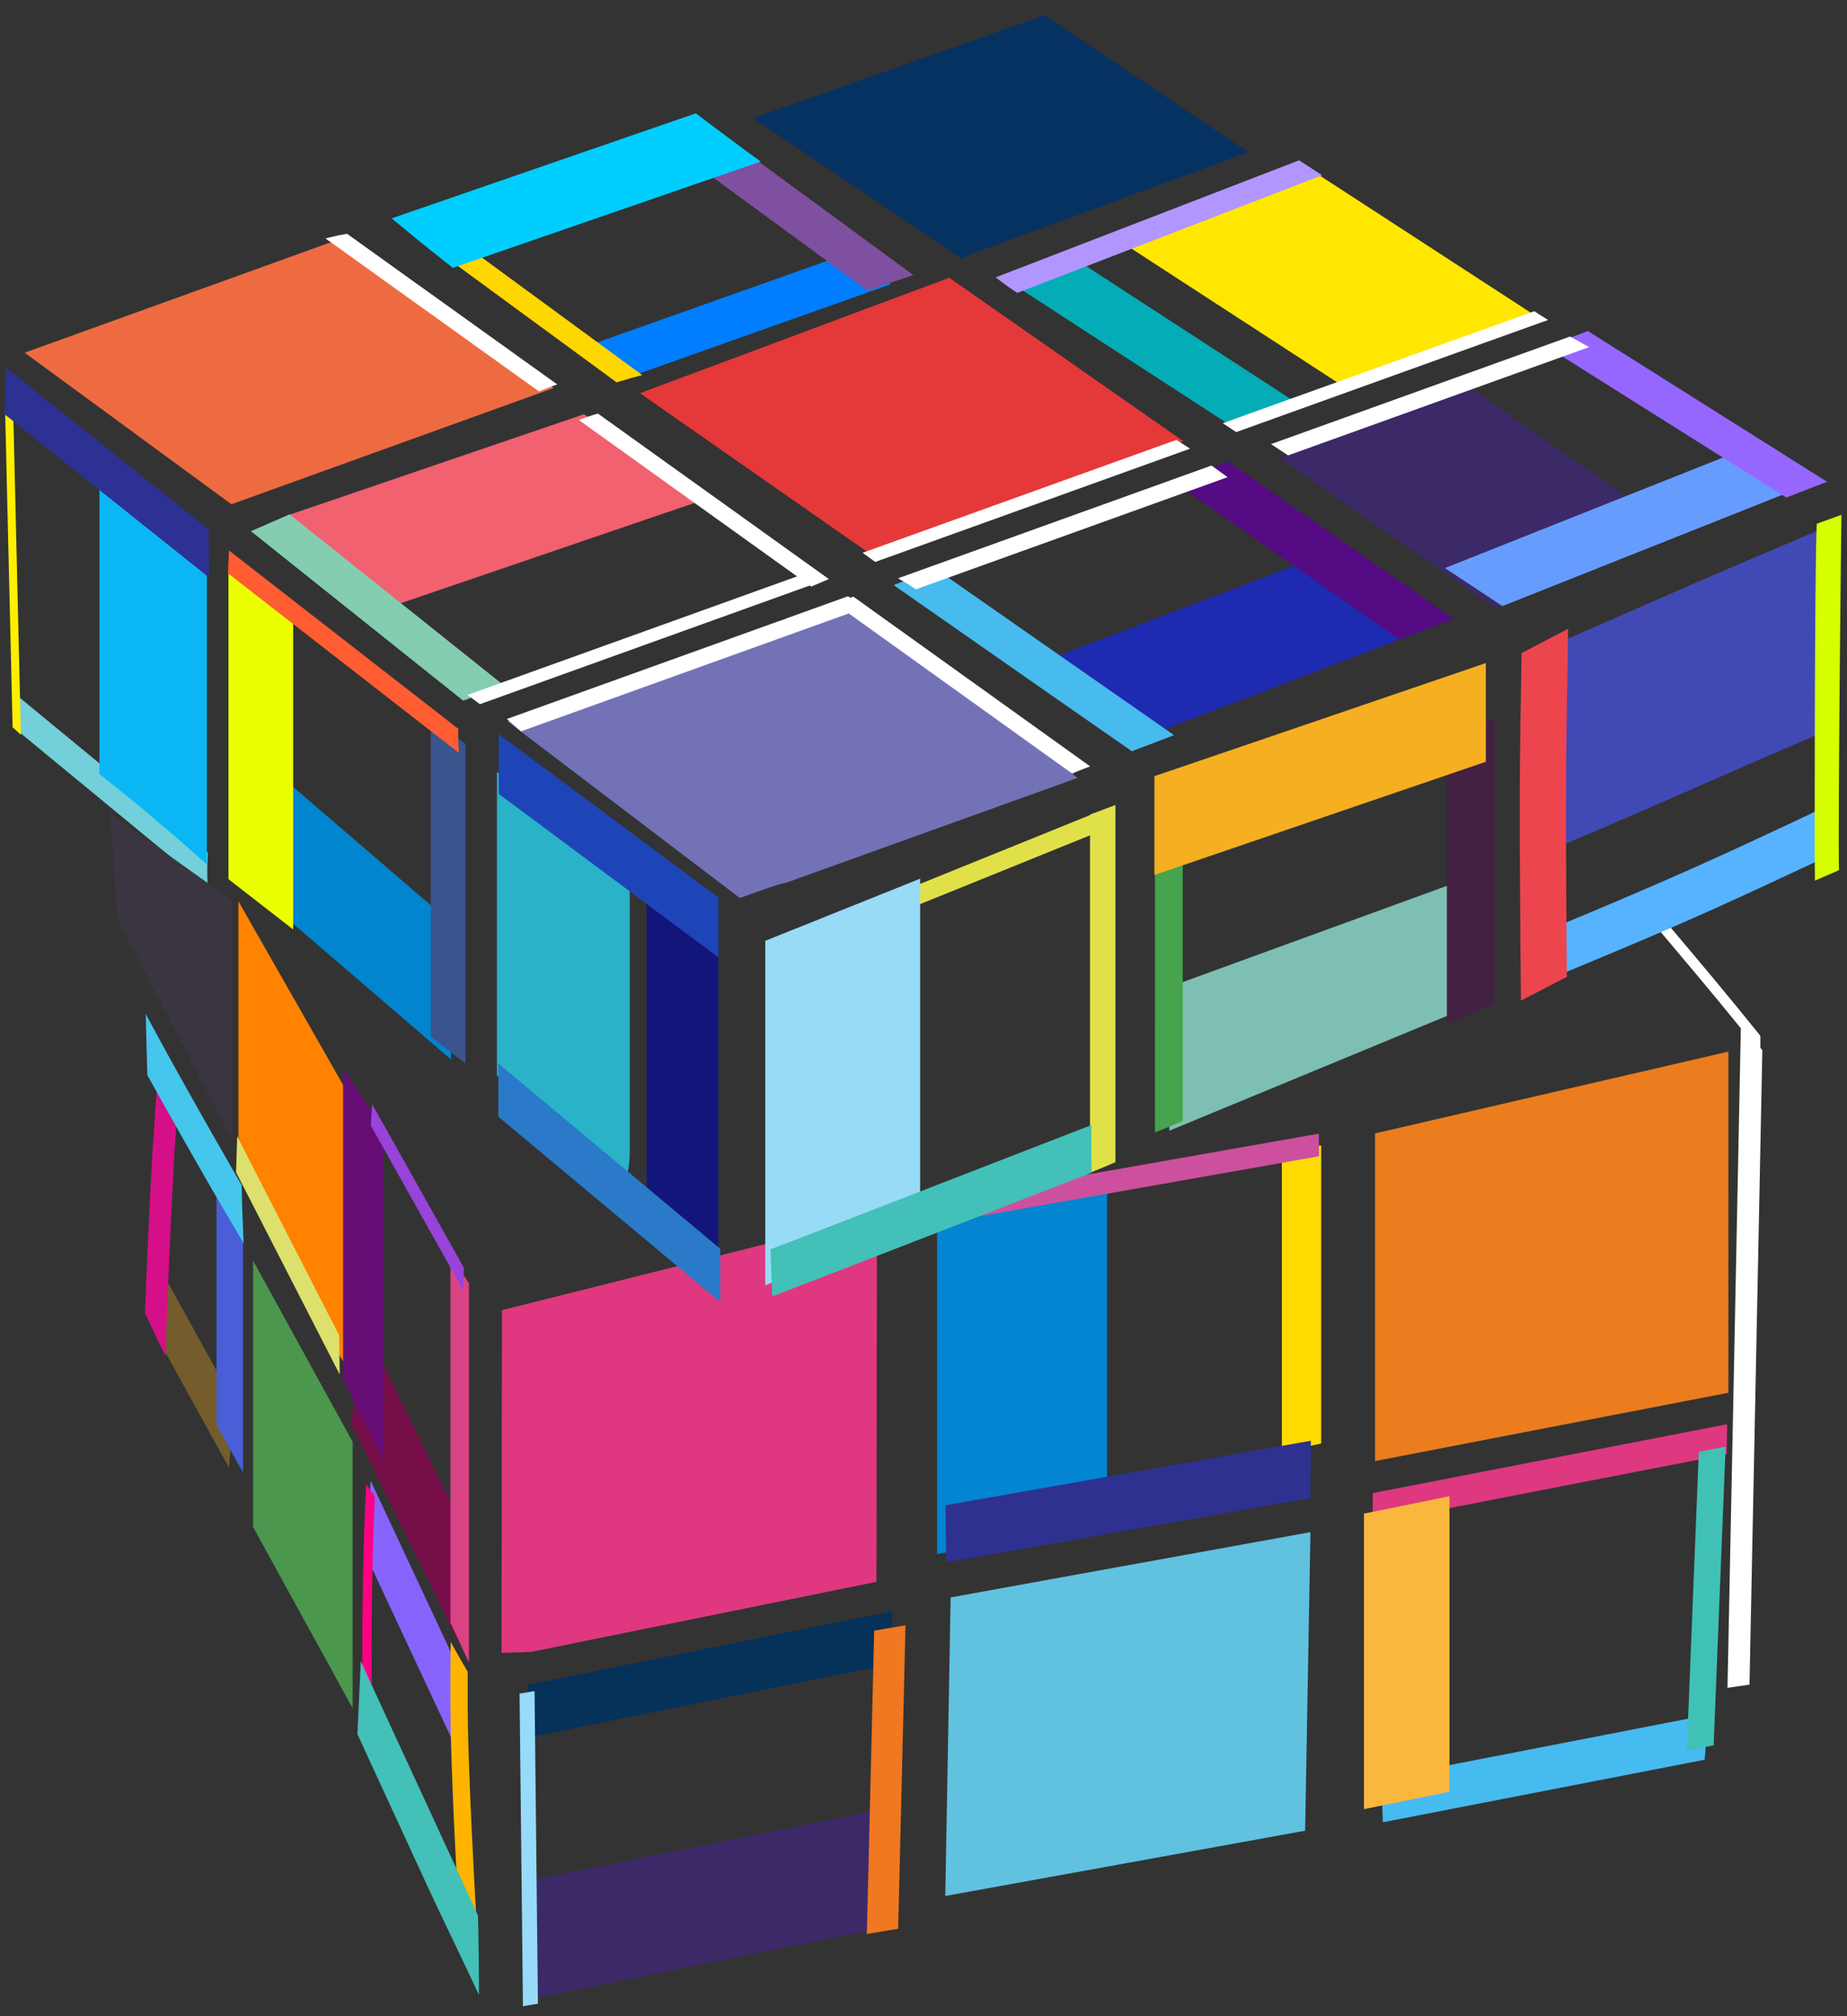 <svg width="110" height="120" viewBox="0 0 110 120" fill="none" xmlns="http://www.w3.org/2000/svg">
<rect x="0" y="0" width="110" height="120" fill="#333333" stroke="none"/>
<g clip-path="url(#clip0_3446_30272)">
<path d="M102.999 94.689C103.055 91.948 103.11 89.207 103.166 86.466C103.223 83.616 103.281 80.766 103.339 77.916L103.508 69.586L103.678 61.173C103.679 61.15 103.679 61.126 103.68 61.102C104 61.448 104.325 61.79 104.648 62.133C104.751 62.258 104.854 62.382 104.958 62.506C104.93 63.906 104.901 65.305 104.873 66.705C104.818 69.454 104.762 72.203 104.706 74.953C104.649 77.773 104.592 80.593 104.535 83.414C104.478 86.235 104.42 89.055 104.363 91.876C104.309 94.544 104.255 97.212 104.201 99.88C104.198 100.009 104.196 100.137 104.194 100.266C103.757 100.328 103.32 100.391 102.883 100.454C102.922 98.533 102.96 96.611 103 94.689H102.999Z" fill="white"/>
<path d="M104.838 61.65C104.77 61.564 104.701 61.478 104.632 61.392C103.755 60.301 102.864 59.221 101.969 58.145C101.116 57.121 100.254 56.104 99.394 55.085C98.968 54.581 98.542 54.076 98.115 53.572C97.894 53.633 97.673 53.692 97.451 53.752C97.81 54.175 98.168 54.6 98.526 55.024C99.375 56.029 100.226 57.032 101.07 58.042C101.965 59.113 102.857 60.187 103.735 61.273C104.152 61.788 104.843 62.755 104.852 62.768C104.835 62.348 104.835 62.099 104.838 61.65Z" fill="white"/>
<path d="M27.016 103.732C26.808 103.31 26.617 102.879 26.417 102.453C26.115 101.806 25.812 101.161 25.51 100.515C24.891 99.192 24.272 97.869 23.653 96.546C23.026 95.206 22.399 93.866 21.771 92.526C21.799 92.208 21.809 91.888 21.83 91.57C21.878 90.837 21.956 90.106 22.004 89.373C22.031 88.959 22.054 88.546 22.076 88.132C22.925 89.946 23.774 91.76 24.623 93.574C25.602 95.667 26.582 97.761 27.563 99.854C27.563 99.886 27.563 99.918 27.564 99.951C27.558 100.088 27.555 100.225 27.555 100.363C27.555 100.478 27.555 100.593 27.555 100.709C27.551 100.802 27.548 100.895 27.545 100.988C27.538 101.24 27.543 101.49 27.544 101.741C27.545 101.856 27.547 101.97 27.55 102.084C27.537 102.783 27.507 103.483 27.469 104.182C27.279 104.087 27.116 103.934 27.016 103.732Z" fill="#8664FC"/>
<path d="M10.347 81.39C9.997 80.757 9.647 80.125 9.297 79.493C9.456 78.772 9.575 78.041 9.651 77.303C9.699 76.845 9.74 76.386 9.771 75.927C10.52 77.279 11.268 78.63 12.017 79.982C12.651 81.129 13.286 82.275 13.92 83.421C13.886 83.999 13.849 84.575 13.808 85.152C13.756 85.885 13.705 86.618 13.639 87.349C12.535 85.367 11.445 83.376 10.347 81.391V81.39Z" fill="#745C2C"/>
<path d="M22.031 102.229C21.91 102.046 21.8 101.855 21.685 101.667C21.656 101.619 21.627 101.571 21.598 101.523C21.596 101.345 21.594 101.166 21.593 100.987C21.581 99.791 21.577 98.594 21.578 97.399C21.581 96.19 21.596 94.98 21.622 93.77C21.648 92.545 21.677 91.32 21.729 90.095C21.752 89.573 21.776 89.05 21.8 88.528C21.803 88.457 21.806 88.386 21.81 88.316C21.969 88.576 22.147 88.827 22.315 89.082C22.317 89.086 22.321 89.091 22.324 89.096C22.301 89.585 22.279 90.075 22.262 90.565C22.218 91.792 22.185 93.02 22.164 94.248C22.144 95.468 22.13 96.688 22.13 97.909C22.13 99.112 22.138 100.315 22.15 101.517C22.153 101.818 22.156 102.118 22.159 102.418C22.116 102.355 22.074 102.292 22.032 102.229L22.031 102.229Z" fill="#FF0083"/>
<path d="M28.151 114.633C27.866 114.211 27.575 113.792 27.292 113.368C27.259 112.764 27.228 112.16 27.196 111.555C27.139 110.429 27.076 109.303 27.025 108.176C26.976 107.081 26.935 105.985 26.896 104.889C26.816 102.656 26.806 100.421 26.835 98.186C26.838 98.034 26.839 97.883 26.841 97.731C27.173 98.328 27.513 98.918 27.857 99.507C27.856 99.67 27.855 99.833 27.854 99.996C27.848 101.132 27.855 102.267 27.881 103.403C27.901 104.292 27.937 105.182 27.971 106.071C28.006 106.952 28.04 107.832 28.082 108.713C28.185 110.815 28.294 112.917 28.414 115.018C28.326 114.89 28.238 114.761 28.151 114.633H28.151Z" fill="#FFB400"/>
<path d="M14.379 73.496C14.293 73.133 14.274 72.764 14.194 72.401C14.129 72.105 14.186 71.847 14.174 71.549C14.17 71.473 14.201 71.419 14.247 71.385C13.998 70.92 13.745 70.456 13.477 70C13.282 69.67 13.088 69.338 12.893 69.007V84.783C13.135 85.23 13.378 85.677 13.624 86.122C13.905 86.63 14.186 87.136 14.474 87.638V73.625C14.429 73.602 14.394 73.56 14.379 73.496V73.496Z" fill="#495ED7"/>
<path d="M9.686 80.365C9.363 79.69 9.038 79.014 8.716 78.337C8.689 78.28 8.662 78.223 8.635 78.166C8.648 77.815 8.66 77.463 8.674 77.112C8.727 75.686 8.791 74.262 8.86 72.838C8.928 71.449 8.993 70.059 9.076 68.671C9.131 67.75 9.193 66.83 9.26 65.909C9.292 65.466 9.329 65.022 9.362 64.579C9.395 64.153 9.434 63.725 9.443 63.297V63.264C9.442 63.181 9.454 63.1 9.479 63.025C9.673 63.292 9.868 63.559 10.065 63.824C10.268 64.1 10.469 64.376 10.669 64.654C10.655 64.841 10.64 65.028 10.626 65.214C10.572 65.904 10.523 66.595 10.475 67.286C10.376 68.722 10.306 70.159 10.233 71.596C10.09 74.408 9.976 77.219 9.878 80.033C9.87 80.26 9.862 80.488 9.854 80.715L9.686 80.365Z" fill="#D50F87"/>
<path d="M90.732 58.204C90.702 57.894 90.671 57.586 90.641 57.277C90.629 57.162 90.611 57.046 90.606 56.931C90.595 56.632 90.585 56.333 90.574 56.034C90.618 56.015 90.662 55.997 90.705 55.978C92.066 55.406 93.431 54.842 94.793 54.27C97.437 53.158 100.072 52.027 102.682 50.833C103.756 50.342 104.828 49.843 105.899 49.343C106.156 49.222 106.414 49.102 106.672 48.982C106.708 48.965 106.744 48.949 106.779 48.932L106.807 48.919C106.912 48.869 107.017 48.82 107.123 48.771C107.159 48.751 107.195 48.734 107.232 48.718C107.246 48.711 107.26 48.704 107.275 48.697C107.347 48.656 107.421 48.621 107.498 48.593C107.515 48.586 107.531 48.579 107.548 48.572C107.55 48.572 107.552 48.57 107.554 48.569C107.555 48.569 107.555 48.569 107.556 48.569C107.609 48.539 107.664 48.514 107.72 48.492C107.721 48.492 107.721 48.492 107.722 48.492C107.75 48.478 107.778 48.465 107.806 48.452C107.916 48.385 108.033 48.33 108.155 48.289C108.169 48.283 108.183 48.276 108.197 48.27C108.219 48.26 108.24 48.249 108.262 48.24C108.275 48.233 108.289 48.227 108.303 48.221C108.33 48.207 108.358 48.194 108.387 48.181C108.351 48.197 108.314 48.215 108.278 48.232C108.356 48.195 108.434 48.159 108.512 48.122C108.588 48.086 108.664 48.051 108.741 48.015C108.737 48.017 108.733 48.019 108.729 48.021C108.739 48.016 108.749 48.011 108.759 48.007C108.786 47.994 108.813 47.982 108.84 47.969C108.848 47.965 108.856 47.962 108.864 47.958C108.866 47.957 108.868 47.956 108.87 47.954C108.877 47.951 108.884 47.948 108.892 47.944C108.888 47.946 108.884 47.948 108.88 47.949C108.884 47.947 108.888 47.945 108.893 47.943C108.882 48.035 108.872 48.127 108.864 48.218C108.831 48.575 108.821 48.932 108.798 49.288C108.767 49.749 108.74 50.211 108.71 50.672C108.699 50.796 108.687 50.919 108.676 51.043C108.645 51.058 108.613 51.073 108.581 51.087C108.563 51.096 108.545 51.104 108.527 51.112C108.441 51.154 108.354 51.198 108.264 51.235C108.251 51.241 108.237 51.248 108.224 51.254C108.221 51.255 108.218 51.257 108.214 51.258C108.169 51.279 108.124 51.3 108.078 51.321C108.026 51.35 107.973 51.375 107.918 51.396C105.345 52.6 102.77 53.805 100.166 54.941C97.476 56.115 94.763 57.231 92.056 58.363C91.637 58.538 91.218 58.714 90.8 58.89C90.777 58.661 90.754 58.433 90.731 58.204L90.732 58.204Z" fill="#57B3FF"/>
<path d="M108.853 47.964C108.85 47.965 108.846 47.967 108.843 47.968C108.84 47.97 108.837 47.971 108.834 47.972L108.853 47.964Z" fill="#57B3FF"/>
<path d="M108.877 47.951C108.877 47.951 108.881 47.949 108.882 47.948C108.873 47.953 108.864 47.957 108.855 47.961L108.877 47.951Z" fill="#57B3FF"/>
<path d="M91.535 48.884C91.535 47.205 91.538 45.527 91.54 43.848C91.542 42.231 91.541 40.615 91.563 38.998C91.563 38.983 91.563 38.967 91.563 38.951C91.563 38.9 91.559 38.849 91.55 38.8C92.339 38.46 93.128 38.119 93.916 37.776C96.61 36.608 99.294 35.416 101.99 34.252C104.233 33.283 106.488 32.342 108.731 31.371C108.618 32.613 108.566 33.858 108.543 35.105C108.53 35.781 108.514 36.457 108.516 37.133C108.519 38.112 108.521 39.091 108.524 40.071C108.526 40.775 108.512 41.483 108.53 42.188C108.541 42.653 108.554 43.12 108.567 43.586C108.335 43.685 108.101 43.783 107.869 43.883C105.171 45.032 102.488 46.215 99.803 47.392C97.203 48.532 94.593 49.651 91.98 50.758C91.839 50.818 91.698 50.878 91.556 50.938C91.548 50.253 91.536 49.568 91.536 48.884H91.535Z" fill="#4149B5"/>
<path d="M108.197 31.176C108.501 31.065 108.804 30.954 109.108 30.843C109.295 30.776 109.482 30.708 109.668 30.64C109.657 30.89 109.459 48.938 109.522 51.792C109.231 51.919 108.938 52.044 108.646 52.171C108.46 52.251 108.274 52.333 108.089 52.416C108.062 51.194 108.069 34.041 108.197 31.176Z" fill="#D6FF00"/>
<path d="M12.677 70.877C12.077 69.845 11.486 68.806 10.897 67.767C10.751 67.509 10.605 67.251 10.459 66.993C10.44 66.958 10.419 66.923 10.4 66.888C10.386 66.867 10.374 66.844 10.363 66.821C10.292 66.697 10.222 66.572 10.152 66.449C10.157 66.457 10.162 66.466 10.167 66.474L9.966 66.12C9.566 65.412 9.169 64.702 8.774 63.99C8.751 63.167 8.729 62.344 8.707 61.52C8.696 61.13 8.688 60.741 8.68 60.351C9.344 61.596 10.023 62.833 10.711 64.065C10.937 64.469 11.165 64.872 11.392 65.275C11.387 65.267 11.383 65.26 11.379 65.254C11.439 65.361 11.5 65.468 11.56 65.575C11.562 65.577 11.563 65.58 11.565 65.582C11.576 65.603 11.587 65.624 11.599 65.644C11.598 65.643 11.598 65.642 11.598 65.641C11.68 65.787 11.761 65.933 11.844 66.078L11.85 66.089C11.854 66.098 11.859 66.105 11.864 66.113C11.919 66.212 11.975 66.312 12.031 66.411C12.032 66.413 12.034 66.415 12.035 66.418C12.085 66.505 12.133 66.592 12.183 66.678C12.361 66.992 12.539 67.306 12.717 67.62C13.08 68.259 13.446 68.896 13.812 69.532C14.005 69.866 14.198 70.199 14.391 70.531C14.398 70.819 14.405 71.108 14.412 71.395C14.417 71.59 14.42 71.784 14.428 71.978C14.456 72.651 14.482 73.325 14.51 73.998C13.895 72.961 13.284 71.92 12.677 70.877V70.877Z" fill="#45C6ED"/>
<path d="M90.525 52.338C90.511 49.341 90.502 46.344 90.545 43.348C90.564 41.976 90.588 40.605 90.612 39.233C90.614 39.112 90.616 38.991 90.617 38.87C91.54 38.388 92.464 37.907 93.387 37.426C93.374 38.275 93.367 39.124 93.352 39.972C93.327 41.441 93.299 42.91 93.284 44.378C93.254 47.376 93.264 50.374 93.28 53.372C93.288 54.962 93.3 56.552 93.315 58.142C93.187 58.203 93.06 58.268 92.933 58.334C92.507 58.556 92.081 58.778 91.655 58.999C91.297 59.185 90.939 59.371 90.581 59.557C90.555 57.151 90.536 54.745 90.526 52.339L90.525 52.338Z" fill="#ED454E"/>
<path d="M21.845 67.047C20.274 64.294 18.705 61.541 17.134 58.788C16.155 57.07 15.176 55.354 14.197 53.638V68.67C14.333 69.319 14.46 69.969 14.603 70.617C14.687 70.585 14.784 70.604 14.838 70.708C15.379 71.763 15.951 72.802 16.458 73.874C16.509 73.981 16.468 74.082 16.396 74.141C16.763 74.798 17.124 75.457 17.501 76.107C17.766 76.563 18.03 77.018 18.295 77.473C18.499 77.825 18.713 78.172 18.923 78.52C19.323 79.184 19.726 79.846 20.125 80.51C20.325 80.843 20.53 81.171 20.716 81.511C20.833 81.725 20.949 81.938 21.065 82.152C21.137 82.284 21.202 82.421 21.268 82.557C21.363 82.596 21.46 82.633 21.559 82.665C21.555 81.702 21.58 80.737 21.624 79.776C21.694 78.212 21.738 76.646 21.863 75.085C21.958 73.913 22.052 72.742 22.146 71.57C22.19 71.024 22.255 70.478 22.315 69.934C22.378 69.372 22.448 68.811 22.531 68.252C22.302 67.851 22.074 67.449 21.844 67.048L21.845 67.047Z" fill="#FF8200"/>
<path d="M19.063 79.527C18.036 77.526 17.009 75.524 15.982 73.522C15.341 72.269 14.699 71.019 14.057 69.767C14.07 69.402 14.084 69.037 14.094 68.673C14.104 68.325 14.114 67.977 14.124 67.629C14.985 69.308 15.846 70.987 16.707 72.666C17.744 74.685 18.779 76.704 19.815 78.724C19.945 78.977 20.075 79.231 20.205 79.485C20.204 79.501 20.203 79.517 20.203 79.534C20.193 79.689 20.206 79.848 20.207 80.003C20.215 80.603 20.222 81.203 20.23 81.804C19.841 81.045 19.451 80.286 19.063 79.527V79.527Z" fill="#DDE06C"/>
<path d="M25.474 112.296C24.229 109.596 22.984 106.895 21.739 104.196C21.589 103.87 21.438 103.543 21.287 103.216L21.348 101.877C21.394 100.877 21.44 99.877 21.488 98.876C21.488 98.874 21.488 98.872 21.488 98.87C22.638 101.393 23.81 103.907 24.972 106.425C26.136 108.95 27.299 111.474 28.463 113.998C28.497 114.733 28.536 118.113 28.526 118.739C27.601 116.732 26.399 114.304 25.474 112.296L25.474 112.296Z" fill="#43C0B8"/>
<path d="M8.901 49.959C6.645 48.1 4.388 46.242 2.132 44.385C1.805 44.115 1.479 43.846 1.151 43.577V43.572C1.124 43.148 1.096 42.723 1.068 42.299C1.048 41.997 1.031 41.695 1.016 41.393C2.289 42.442 3.562 43.491 4.835 44.539C7.111 46.413 9.387 48.287 11.664 50.161C11.9 50.355 12.136 50.55 12.372 50.743C12.367 50.928 12.362 51.112 12.357 51.297C12.352 51.495 12.338 51.697 12.342 51.897C12.35 52.2 12.357 52.505 12.364 52.808C11.21 51.858 10.056 50.908 8.902 49.959H8.901Z" fill="#73CFDA"/>
<path d="M11.104 50.374C10.664 49.98 10.211 49.602 9.76 49.221C9.127 48.687 8.506 48.136 7.86 47.619C7.214 47.101 6.571 46.58 5.922 46.065V45.312C5.922 42.371 5.922 39.429 5.922 36.486V27.033C5.922 27.02 5.922 27.006 5.922 26.992C5.978 27.034 6.033 27.075 6.088 27.116C7.104 27.877 8.129 28.626 9.131 29.405C10.123 30.175 11.115 30.942 12.097 31.724C12.171 31.797 12.244 31.869 12.318 31.942V51.452C11.914 51.092 11.507 50.735 11.104 50.375V50.374Z" fill="#0AB7F4"/>
<path d="M1.17 40.675C1.145 39.588 1.119 38.503 1.093 37.417C1.068 36.353 1.043 35.289 1.018 34.225L0.941 30.962C0.915 29.884 0.89 28.806 0.864 27.728C0.839 26.667 0.814 25.608 0.789 24.547C0.783 24.296 0.776 24.046 0.771 23.795C0.695 23.732 0.62 23.67 0.544 23.607C0.534 23.823 0.494 24.035 0.491 24.257C0.489 24.381 0.4 24.448 0.305 24.457C0.322 25.186 0.339 25.915 0.357 26.644C0.383 27.753 0.409 28.862 0.435 29.971C0.46 31.025 0.485 32.078 0.51 33.133C0.535 34.197 0.561 35.262 0.586 36.327C0.612 37.408 0.637 38.488 0.663 39.568C0.688 40.639 0.713 41.711 0.739 42.782C0.743 42.949 0.746 43.116 0.751 43.282C0.9 43.419 1.049 43.556 1.199 43.693C1.214 43.706 1.229 43.72 1.244 43.734C1.22 42.715 1.195 41.695 1.171 40.676L1.17 40.675Z" fill="#FFEF00"/>
<path d="M9.84 27.124C7.124 25.134 4.407 23.143 1.691 21.154C1.617 21.099 1.543 21.045 1.469 20.991C2.943 20.459 4.417 19.928 5.891 19.397C9.047 18.26 12.203 17.122 15.358 15.985C17.124 15.348 18.889 14.712 20.655 14.075C22.245 15.241 23.836 16.406 25.427 17.572C27.941 19.413 30.455 21.254 32.969 23.096C31.38 23.669 29.792 24.241 28.204 24.814C25.101 25.933 21.997 27.051 18.893 28.17C17.189 28.784 15.486 29.398 13.782 30.012C12.468 29.049 11.154 28.086 9.84 27.124H9.84Z" fill="#EE6B42"/>
<path d="M35.821 21.601C35.495 21.35 35.163 21.102 34.843 20.843C34.784 20.796 34.726 20.749 34.668 20.701C36.026 20.221 37.382 19.74 38.738 19.258C41.356 18.329 43.974 17.401 46.592 16.473C47.937 15.995 49.282 15.518 50.627 15.041C50.872 15.237 51.119 15.429 51.368 15.618C51.935 16.048 52.495 16.489 53.067 16.914C51.266 17.553 49.465 18.191 47.664 18.829C45.033 19.762 42.403 20.695 39.771 21.628C38.879 21.945 37.984 22.262 37.091 22.579C36.667 22.254 36.243 21.928 35.82 21.601H35.821Z" fill="#007EFF"/>
<path d="M41.047 29.055C40.52 28.703 39.999 28.339 39.478 27.978C39.021 27.662 38.565 27.344 38.107 27.028C37.909 26.891 37.711 26.753 37.512 26.615C37.502 26.608 37.493 26.601 37.483 26.594C37.471 26.587 37.459 26.579 37.448 26.571C37.44 26.565 37.431 26.56 37.423 26.553C37.422 26.553 37.421 26.552 37.419 26.551C37.321 26.483 37.223 26.413 37.125 26.343C36.344 25.78 35.563 25.217 34.782 24.653C34.747 24.666 34.711 24.677 34.676 24.69C31.997 25.604 29.317 26.518 26.638 27.431C23.861 28.378 21.085 29.325 18.309 30.272C17.927 30.402 17.546 30.532 17.164 30.662C17.237 30.764 17.224 30.95 17.071 31.015C16.811 31.126 16.509 31.192 16.238 31.281C15.963 31.371 15.688 31.458 15.414 31.552C16.294 32.254 17.175 32.956 18.072 33.636C19.363 34.614 20.652 35.593 21.954 36.554C23.657 35.973 25.36 35.392 27.064 34.811C29.781 33.885 32.499 32.958 35.216 32.03C37.485 31.256 39.755 30.483 42.024 29.709C41.698 29.491 41.372 29.273 41.047 29.055V29.055Z" fill="#F16170"/>
<path d="M26.512 40.845C24.277 39.062 22.044 37.279 19.809 35.497C18.186 34.202 16.564 32.907 14.941 31.613C15.237 31.487 15.532 31.36 15.825 31.233C16.299 31.026 16.774 30.823 17.247 30.613C18.185 31.359 19.122 32.105 20.058 32.852C22.327 34.663 24.595 36.474 26.865 38.284C27.893 39.104 28.92 39.923 29.947 40.743C29.672 40.853 29.397 40.965 29.122 41.079C28.654 41.272 28.186 41.466 27.718 41.659C27.673 41.672 27.628 41.686 27.583 41.7C27.226 41.415 26.869 41.13 26.512 40.845Z" fill="#84CDB1"/>
<path d="M10.827 33.077C8.54 31.251 6.252 29.425 3.963 27.6C2.737 26.622 1.511 25.645 0.285 24.666C0.288 24.548 0.29 24.429 0.293 24.311C0.293 24.299 0.293 24.286 0.293 24.274C0.303 24.186 0.306 24.097 0.299 24.01C0.3 23.991 0.3 23.972 0.301 23.953C0.302 23.86 0.305 23.768 0.306 23.675L0.317 23.19C0.335 22.757 0.354 22.325 0.373 21.892L3.51 24.394C5.817 26.235 8.124 28.076 10.431 29.916C11.096 30.447 11.76 30.977 12.425 31.508C12.429 31.798 12.432 32.087 12.435 32.377C12.442 33.044 12.45 33.71 12.456 34.377C11.912 33.944 11.369 33.51 10.827 33.077L10.827 33.077Z" fill="#2D3194"/>
<path d="M51.326 17.051C48.941 15.305 46.558 13.556 44.173 11.81C42.458 10.553 40.742 9.297 39.027 8.04C39.989 7.765 40.953 7.495 41.916 7.228C42.839 7.904 43.763 8.58 44.686 9.257L51.934 14.566C52.756 15.169 53.578 15.771 54.4 16.374C53.744 16.593 53.081 16.797 52.432 17.038L51.687 17.315C51.567 17.228 51.447 17.139 51.326 17.051V17.051Z" fill="#7F509F"/>
<path d="M35.831 22.103C33.647 20.502 31.462 18.9 29.276 17.3C27.351 15.893 25.43 14.483 23.508 13.075C23.52 13.069 23.533 13.063 23.546 13.057C23.582 13.045 23.618 13.033 23.653 13.022C24.092 12.878 24.532 12.741 24.972 12.597C25.698 13.128 26.424 13.661 27.15 14.193C29.336 15.794 31.521 17.396 33.707 18.997C35.22 20.105 36.733 21.213 38.245 22.321C37.787 22.444 37.329 22.571 36.875 22.713C36.826 22.729 36.776 22.744 36.727 22.759C36.428 22.54 36.13 22.322 35.831 22.103L35.831 22.103Z" fill="#FFD700"/>
<path d="M26.603 15.65C26.082 15.24 25.558 14.834 25.045 14.412C24.473 13.94 23.901 13.469 23.328 12.997C24.513 12.587 25.698 12.177 26.884 11.768C29.636 10.818 32.388 9.868 35.14 8.919C37.24 8.194 39.34 7.47 41.441 6.745C41.636 6.904 44.773 9.246 45.246 9.57C45.266 9.585 45.287 9.6 45.308 9.614C43.398 10.273 41.489 10.932 39.577 11.591C36.796 12.552 34.015 13.511 31.234 14.471C29.813 14.962 28.391 15.453 26.97 15.943C26.848 15.845 26.726 15.748 26.603 15.651V15.65Z" fill="#00CEFF"/>
<path d="M81.752 89.865C81.755 89.531 81.759 89.198 81.762 88.864C83.54 88.519 85.317 88.173 87.096 87.828C90.007 87.262 92.918 86.697 95.828 86.132C98.174 85.676 100.519 85.221 102.864 84.765C102.864 84.815 102.864 84.865 102.863 84.915C102.856 85.346 102.844 85.778 102.841 86.209C102.841 86.241 102.841 86.274 102.84 86.306V86.37V86.37V86.382C102.84 86.44 102.84 86.496 102.839 86.554C101.385 86.835 99.932 87.114 98.478 87.396C95.602 87.954 92.727 88.514 89.852 89.072C87.148 89.597 84.445 90.123 81.742 90.648C81.746 90.386 81.749 90.126 81.752 89.865V89.865Z" fill="#DE3881"/>
<path d="M82.323 107.569C82.311 107.183 82.298 106.799 82.286 106.413C82.281 106.232 82.275 106.052 82.269 105.871C82.268 105.861 82.268 105.852 82.268 105.842C85.121 105.288 87.974 104.732 90.827 104.18C93.708 103.621 96.589 103.062 99.471 102.5C100.23 102.352 100.99 102.205 101.75 102.057C101.716 102.452 101.683 102.847 101.649 103.242C101.606 103.74 101.557 104.237 101.523 104.735C101.237 104.79 100.952 104.846 100.666 104.901C97.744 105.469 94.822 106.037 91.9 106.605C89.03 107.163 86.159 107.722 83.288 108.277C82.998 108.334 82.708 108.39 82.419 108.447C82.399 108.451 82.379 108.454 82.358 108.456C82.347 108.16 82.336 107.865 82.324 107.569H82.323Z" fill="#46BBEF"/>
<path d="M76.344 82.481V68.418C77.124 68.336 77.904 68.257 78.684 68.179V85.913C78.331 85.991 77.978 86.07 77.626 86.147C77.395 86.198 77.165 86.244 76.939 86.31C76.741 86.368 76.542 86.426 76.344 86.484V82.481L76.344 82.481Z" fill="#FFDC00"/>
<path d="M31.423 102.2C31.425 101.574 31.448 100.948 31.462 100.323C31.462 100.306 31.463 100.288 31.463 100.271C32.939 99.973 34.416 99.675 35.892 99.377C38.713 98.808 41.533 98.235 44.355 97.665C47.157 97.1 49.96 96.531 52.763 95.965C52.888 95.94 53.012 95.915 53.137 95.89C53.138 96.931 53.171 97.972 53.21 99.012C52.254 99.206 51.296 99.399 50.34 99.592C47.516 100.164 44.692 100.733 41.868 101.306C39.017 101.885 36.165 102.461 33.313 103.037C32.681 103.164 32.05 103.292 31.418 103.42C31.42 103.013 31.422 102.607 31.423 102.2L31.423 102.2Z" fill="#063159"/>
<path d="M31.737 116.456C31.683 115.724 31.658 114.988 31.619 114.255C31.585 113.617 31.538 112.978 31.528 112.338C31.526 112.203 31.523 112.069 31.521 111.934C31.945 111.848 32.37 111.762 32.794 111.675C35.685 111.09 38.576 110.505 41.466 109.921C44.373 109.334 47.28 108.745 50.187 108.156C51.197 107.953 52.207 107.749 53.217 107.544C53.164 108.291 53.11 109.037 53.057 109.784C53.015 110.369 53.02 110.957 53.008 111.543C52.988 112.581 52.968 113.619 52.947 114.657C50.151 115.223 47.354 115.787 44.556 116.354C41.647 116.943 38.737 117.532 35.828 118.119C34.525 118.383 33.223 118.646 31.921 118.91C31.86 118.092 31.798 117.273 31.737 116.455V116.456Z" fill="#3C2968"/>
<path d="M51.648 114.183L51.87 105.015L52.063 97.05C52.685 96.945 53.307 96.841 53.929 96.736L53.809 101.697L53.588 110.801L53.491 114.794C52.909 114.892 52.327 114.991 51.745 115.09C51.706 115.097 51.665 115.103 51.625 115.11L51.648 114.183Z" fill="#EF7821"/>
<path d="M81.232 100.938V90.087C81.382 90.057 81.531 90.026 81.68 89.996C83.228 89.681 84.776 89.368 86.324 89.054V106.641C85.115 106.885 83.907 107.131 82.698 107.378C82.209 107.478 81.721 107.578 81.232 107.676V100.938V100.938Z" fill="#F9B73D"/>
<path d="M100.559 101.724C100.679 98.74 100.796 95.756 100.918 92.772C101.005 90.652 101.09 88.531 101.174 86.41C101.491 86.348 101.808 86.287 102.126 86.225C102.341 86.183 102.556 86.142 102.771 86.1C102.682 88.323 102.593 90.547 102.503 92.77C102.383 95.754 102.26 98.739 102.144 101.723C102.116 102.442 102.088 103.161 102.06 103.88C101.724 103.945 101.388 104.01 101.052 104.076C100.855 104.114 100.658 104.152 100.461 104.19C100.494 103.368 100.527 102.546 100.559 101.724V101.724Z" fill="#40C1B5"/>
<path d="M31.093 114.622C31.072 112.671 31.05 110.719 31.03 108.768C31.008 106.821 30.988 104.875 30.966 102.928L30.943 100.8C31.241 100.75 31.538 100.7 31.836 100.65C31.846 101.562 31.855 102.473 31.865 103.385C31.886 105.328 31.908 107.271 31.928 109.213C31.95 111.181 31.971 113.149 31.992 115.117C32.008 116.496 32.023 117.876 32.037 119.256C31.846 119.288 31.655 119.32 31.464 119.352C31.358 119.371 31.251 119.388 31.144 119.406C31.127 117.812 31.11 116.217 31.093 114.622L31.093 114.622Z" fill="#97DBF8"/>
<path d="M9.054 58.65C8.37 57.33 7.686 56.01 7.002 54.69C6.895 53.148 6.788 51.606 6.682 50.065C6.643 49.514 6.605 48.963 6.566 48.413C8.371 49.701 10.176 50.989 11.98 52.279C12.59 52.715 13.201 53.151 13.811 53.587V67.833C12.226 64.772 10.64 61.711 9.054 58.65Z" fill="#3B3541"/>
<path d="M19.018 98.061C17.704 95.668 16.387 93.276 15.072 90.885V75.029C15.58 75.952 16.087 76.875 16.594 77.798C18.064 80.471 19.534 83.143 21.003 85.816V101.672C20.341 100.468 19.68 99.265 19.018 98.061L19.018 98.061Z" fill="#4B974E"/>
<path d="M25.299 93.631C25.293 93.62 25.288 93.609 25.281 93.598C25.292 93.618 25.304 93.638 25.315 93.658C25.309 93.649 25.304 93.64 25.299 93.631H25.299Z" fill="#4B974E"/>
<path d="M56.393 107.521L56.557 98.345L56.615 95.075C57.062 94.994 57.51 94.913 57.958 94.832C60.951 94.289 63.944 93.746 66.938 93.204C69.974 92.654 73.01 92.105 76.046 91.553C76.713 91.431 77.379 91.31 78.046 91.189L77.904 99.112L77.739 108.358L77.728 108.96L73.688 109.693C70.836 110.211 67.983 110.726 65.131 111.244C62.189 111.778 59.248 112.311 56.307 112.843C56.304 112.844 56.3 112.845 56.297 112.845L56.392 107.522L56.393 107.521Z" fill="#60C2DF"/>
<path d="M67.471 21.55C65.054 19.98 62.638 18.41 60.22 16.84C60.058 16.735 59.895 16.629 59.732 16.523C60.007 16.41 60.283 16.3 60.56 16.19C61.243 15.918 61.922 15.632 62.613 15.379C62.904 15.273 63.196 15.166 63.487 15.06C63.707 15.203 63.926 15.345 64.146 15.488C66.553 17.05 68.959 18.613 71.365 20.175C73.302 21.433 75.238 22.69 77.174 23.948C76.777 24.068 76.383 24.199 75.994 24.339C75.108 24.657 74.239 25.019 73.37 25.38C71.403 24.103 69.437 22.826 67.471 21.549V21.55Z" fill="#03ACB6"/>
<path d="M71.99 17.788C70.3 16.69 68.61 15.592 66.92 14.494C67.619 14.225 68.318 13.955 69.017 13.685C71.748 12.632 74.479 11.579 77.211 10.526C77.526 10.405 77.842 10.283 78.157 10.161C78.481 10.371 78.804 10.581 79.128 10.791C81.84 12.553 84.553 14.314 87.266 16.077C88.785 17.064 90.305 18.051 91.825 19.038C90.762 19.308 89.744 19.718 88.714 20.093C88.295 20.244 87.876 20.396 87.457 20.549C87.109 20.675 86.752 20.78 86.4 20.895C85.71 21.12 85.013 21.327 84.321 21.547C83.729 21.734 83.146 21.95 82.57 22.186C82.564 22.188 82.557 22.191 82.551 22.193C82.421 22.23 82.292 22.27 82.164 22.308C81.979 22.361 81.795 22.415 81.61 22.468C81.194 22.586 80.777 22.704 80.36 22.822C80.218 22.862 80.077 22.905 79.938 22.95C77.289 21.229 74.64 19.509 71.991 17.788L71.99 17.788Z" fill="#FFE700"/>
<path d="M60.054 17.073C59.83 16.92 59.619 16.75 59.402 16.589C59.367 16.563 59.332 16.536 59.297 16.509C61.537 15.645 63.778 14.781 66.019 13.917C68.602 12.921 71.186 11.925 73.769 10.929C74.969 10.466 76.169 10.004 77.369 9.541C77.825 9.84 78.284 10.135 78.742 10.432C76.509 11.293 74.277 12.154 72.045 13.015C69.475 14.006 66.904 14.997 64.334 15.988C63.084 16.47 61.833 16.953 60.583 17.435C60.406 17.314 60.23 17.193 60.054 17.073H60.054Z" fill="#B296FF"/>
<path d="M97.562 32.637C97.91 32.513 98.246 32.367 98.589 32.221C98.997 32.047 99.517 31.927 99.89 31.665C98.231 30.511 96.573 29.357 94.915 28.203C92.278 26.369 89.643 24.536 87.007 22.701C86.528 22.898 86.051 23.099 85.572 23.296C84.781 23.621 83.991 23.946 83.201 24.272C81.85 24.831 80.505 25.406 79.166 25.995C78.377 26.343 77.589 26.694 76.802 27.049C76.623 27.13 76.446 27.213 76.269 27.298C77.603 28.226 78.938 29.154 80.271 30.082C83.065 32.027 85.86 33.971 88.654 35.915C88.772 35.996 88.889 36.079 89.007 36.16C89.374 36.03 89.742 35.899 90.109 35.77C90.187 35.742 90.265 35.715 90.343 35.687C90.307 35.601 90.323 35.497 90.43 35.443C91.221 35.041 92.044 34.868 92.885 34.599C93.561 34.383 94.337 34.084 95.019 33.739C95.22 33.032 96.718 32.791 97.562 32.637L97.562 32.637Z" fill="#3C2967"/>
<path d="M88.478 35.412C87.671 34.878 86.864 34.344 86.057 33.81C88.047 33.019 90.037 32.227 92.028 31.436C95.231 30.164 98.434 28.891 101.637 27.619C102.466 27.289 103.295 26.96 104.124 26.631C104.202 26.687 104.281 26.742 104.359 26.797C105.096 27.313 105.862 27.782 106.644 28.223C107.008 28.428 107.376 28.624 107.746 28.817C106.724 29.222 105.702 29.628 104.681 30.034C101.488 31.301 98.296 32.568 95.105 33.838C93.23 34.584 91.354 35.329 89.478 36.074C89.145 35.853 88.811 35.633 88.478 35.412H88.478Z" fill="#679CFF"/>
<path d="M103.9 28.049C101.259 26.385 98.618 24.722 95.977 23.058C94.674 22.238 93.371 21.418 92.068 20.598C92.422 20.487 92.774 20.369 93.124 20.243C93.607 20.07 94.087 19.89 94.565 19.703C95.749 20.448 96.932 21.193 98.115 21.938C100.79 23.623 103.466 25.307 106.142 26.992C107.032 27.553 107.922 28.113 108.811 28.674C108.216 28.904 107.622 29.135 107.027 29.365C106.814 29.448 106.6 29.531 106.385 29.614C105.557 29.092 104.729 28.571 103.9 28.049Z" fill="#9667FF"/>
<path d="M66.976 44.127C65.751 43.156 64.523 42.191 63.291 41.229C63.007 41.007 62.716 40.791 62.438 40.562C62.092 40.278 61.746 39.994 61.401 39.709C61.386 39.697 61.37 39.684 61.355 39.672C63.663 38.792 65.97 37.911 68.277 37.029C70.865 36.039 73.454 35.052 76.043 34.064C76.679 33.822 77.317 33.586 77.951 33.338C77.99 33.322 78.029 33.306 78.069 33.291C78.617 33.082 79.164 32.873 79.71 32.664C79.989 32.904 80.267 33.144 80.544 33.386C80.748 33.564 80.964 33.73 81.173 33.901C81.589 34.241 82.005 34.581 82.421 34.92C82.943 35.347 83.473 35.762 84.001 36.18C84.466 36.548 84.93 36.917 85.394 37.288C84.611 37.585 83.828 37.883 83.045 38.182C80.316 39.222 77.589 40.265 74.861 41.305C72.286 42.288 69.711 43.271 67.136 44.254C67.083 44.211 67.029 44.169 66.975 44.127L66.976 44.127Z" fill="#1E2AB0"/>
<path d="M80.968 36.404C78.556 34.722 76.145 33.039 73.734 31.358C72.482 30.485 71.23 29.612 69.978 28.738C70.823 28.393 71.668 28.048 72.515 27.706C72.727 27.627 72.938 27.55 73.149 27.473C74.518 28.427 75.886 29.383 77.255 30.337C79.629 31.992 82.002 33.649 84.375 35.304C85.108 35.814 85.841 36.325 86.573 36.837C86.257 36.958 85.94 37.078 85.623 37.2C84.866 37.489 84.109 37.778 83.351 38.067C82.557 37.512 81.762 36.958 80.967 36.403L80.968 36.404Z" fill="#540B83"/>
<path d="M63.051 41.681C60.682 40.029 58.314 38.376 55.946 36.724C55.038 36.091 54.129 35.458 53.221 34.824C53.337 34.779 53.452 34.735 53.568 34.689C54.144 34.46 54.722 34.236 55.3 34.009C55.438 33.955 55.577 33.902 55.716 33.851C56.776 34.589 57.836 35.327 58.895 36.067C61.242 37.704 63.589 39.341 65.935 40.978C67.263 41.904 68.596 42.824 69.92 43.756C69.349 43.974 68.777 44.193 68.204 44.411C67.94 44.512 67.675 44.612 67.41 44.713C65.959 43.699 64.503 42.692 63.051 41.68V41.681Z" fill="#47BBED"/>
<path d="M54.613 13.597C52.108 11.915 49.604 10.233 47.098 8.551C46.347 8.046 45.596 7.541 44.846 7.035C46.906 6.308 48.967 5.58 51.027 4.852C53.955 3.818 56.883 2.784 59.812 1.75C60.61 1.468 61.409 1.186 62.207 0.903C64.502 2.445 66.797 3.985 69.092 5.526C70.844 6.703 72.596 7.879 74.348 9.056C72.988 9.556 71.628 10.057 70.268 10.557C68.746 11.116 67.224 11.677 65.703 12.237C64.2 12.789 62.697 13.343 61.195 13.895C60.068 14.309 58.944 14.722 57.818 15.138C57.823 15.142 57.829 15.145 57.835 15.149C57.636 15.219 57.438 15.29 57.239 15.359C56.365 14.772 55.489 14.185 54.613 13.597Z" fill="#063261"/>
<path d="M51.572 32.79C49.09 31.059 46.609 29.328 44.128 27.597C42.123 26.198 40.118 24.8 38.113 23.402C40.86 22.378 43.605 21.354 46.351 20.33C49.304 19.229 52.255 18.127 55.208 17.026C55.649 16.861 56.091 16.697 56.532 16.532C57.417 17.15 58.303 17.768 59.189 18.385C61.756 20.176 64.323 21.966 66.889 23.757C68.085 24.591 69.281 25.426 70.477 26.26C70.397 26.29 70.317 26.32 70.236 26.35C67.432 27.396 64.629 28.441 61.825 29.487C59.014 30.536 56.203 31.584 53.391 32.633C52.947 32.798 52.504 32.964 52.06 33.13C51.897 33.017 51.735 32.903 51.573 32.79H51.572Z" fill="#E53839"/>
<path d="M24.505 92.015C23.3 89.558 22.096 87.1 20.891 84.643C20.894 84.633 20.897 84.624 20.899 84.615C20.93 84.507 20.958 84.403 20.979 84.294C21.025 84.063 21.021 83.825 21.04 83.592C21.052 83.428 21.065 83.266 21.078 83.103C21.111 82.677 21.144 82.25 21.178 81.825C21.237 81.097 21.302 80.371 21.364 79.645C21.404 79.261 21.443 78.879 21.484 78.496C21.492 78.513 21.501 78.53 21.509 78.547C22.776 81.134 24.045 83.72 25.312 86.307C25.984 87.677 26.655 89.046 27.326 90.415C27.305 90.565 27.285 90.716 27.275 90.867C27.248 91.305 27.211 91.744 27.207 92.183C27.2 92.92 27.241 93.655 27.329 94.384C27.353 95.322 27.383 96.26 27.404 97.198C27.36 97.376 27.333 97.561 27.31 97.742C26.374 95.833 25.439 93.925 24.503 92.016L24.505 92.015Z" fill="#750D49"/>
<path d="M20.434 82.121V63.615C20.665 63.958 20.897 64.299 21.128 64.641C21.702 65.492 22.274 66.345 22.843 67.2V86.889C22.041 85.3 21.238 83.71 20.434 82.121L20.434 82.121Z" fill="#660D75"/>
<path d="M26.826 96.572V76.8C26.826 76.062 26.826 75.323 26.826 74.585C27.089 75.058 27.363 75.524 27.658 75.973C27.73 76.082 27.801 76.191 27.872 76.3C27.89 76.331 27.908 76.362 27.926 76.393L27.929 76.398V98.954C27.561 98.16 27.194 97.366 26.827 96.572H26.826Z" fill="#DA4383"/>
<path d="M26.681 75.182C25.964 73.9 25.244 72.621 24.526 71.341C23.793 70.032 23.06 68.725 22.325 67.417C22.246 67.275 22.165 67.133 22.086 66.991C22.108 66.564 22.131 66.138 22.16 65.713C22.572 66.447 22.985 67.18 23.396 67.913L25.615 71.868C26.287 73.067 26.96 74.266 27.631 75.464C27.629 75.511 27.626 75.557 27.624 75.603C27.609 75.997 27.594 76.391 27.579 76.786C27.28 76.251 26.98 75.716 26.68 75.181L26.681 75.182Z" fill="#9843DA"/>
<path d="M21.567 58.51C19.389 56.638 17.209 54.765 15.03 52.894L14.684 52.595C14.713 52.195 14.74 51.794 14.762 51.392C14.847 49.851 14.924 48.307 14.948 46.763C14.95 46.573 14.953 46.382 14.956 46.191C15.009 46.181 15.062 46.172 15.116 46.164C15.873 46.061 16.768 46.245 17.364 46.757C19.502 48.592 21.638 50.429 23.775 52.265C24.911 53.241 26.048 54.218 27.184 55.194C27.181 55.281 27.178 55.368 27.176 55.454C27.101 56.788 27.019 58.122 26.936 59.456C26.888 60.211 26.87 60.967 26.843 61.723C26.839 61.834 26.847 61.945 26.849 62.056C26.854 62.319 26.86 62.582 26.866 62.845C26.867 62.919 26.869 62.992 26.87 63.066C25.103 61.547 23.335 60.029 21.567 58.51L21.567 58.51Z" fill="#0185CE"/>
<path d="M25.656 61.692V42.675C26.345 43.209 27.033 43.745 27.721 44.28V63.297C27.033 62.762 26.344 62.227 25.656 61.692Z" fill="#3A548D"/>
<path d="M17.218 55.133C16.015 54.197 14.811 53.262 13.607 52.326V33.523C14.892 34.522 16.176 35.52 17.46 36.518V55.321C17.38 55.258 17.299 55.196 17.218 55.133H17.218Z" fill="#EBFF00"/>
<path d="M24.38 42.518C22.569 41.111 20.759 39.703 18.948 38.296C17.159 36.907 15.371 35.516 13.582 34.126C13.584 34.069 13.586 34.012 13.588 33.955C13.601 33.556 13.617 33.158 13.637 32.761C15.071 33.874 16.502 34.989 17.935 36.103C19.736 37.503 21.536 38.902 23.338 40.302C24.656 41.326 25.973 42.35 27.291 43.374C27.291 43.454 27.292 43.534 27.293 43.613C27.293 43.833 27.28 44.056 27.297 44.275C27.31 44.455 27.323 44.636 27.336 44.816C26.351 44.05 25.366 43.284 24.38 42.519V42.518Z" fill="#FF5C31"/>
<path d="M45.779 56.834C45.676 56.537 45.838 56.233 46.117 56.12C47.904 55.397 49.691 54.673 51.478 53.951C53.606 53.09 55.733 52.229 57.861 51.368C59.986 50.509 62.11 49.649 64.234 48.79C64.519 48.675 64.802 48.56 65.086 48.445C65.365 48.333 65.691 48.511 65.788 48.789C65.891 49.085 65.728 49.389 65.45 49.502C63.406 50.33 61.361 51.157 59.316 51.984C57.156 52.858 54.996 53.733 52.835 54.606C50.877 55.398 48.919 56.191 46.96 56.983C46.801 57.048 46.642 57.113 46.482 57.177C46.424 57.2 46.364 57.211 46.304 57.211C46.077 57.211 45.856 57.054 45.78 56.834H45.779Z" fill="#E0E148"/>
<path d="M64.918 68.541V48.482C64.928 48.478 64.937 48.474 64.946 48.471C65.44 48.283 65.935 48.098 66.431 47.913V69.172C66.255 69.25 66.079 69.326 65.901 69.399C65.574 69.534 65.246 69.666 64.918 69.8V68.541Z" fill="#E0E148"/>
<path d="M42.122 51.973C39.806 50.214 37.49 48.453 35.174 46.694C34.025 45.821 32.877 44.948 31.728 44.075C31.227 43.694 30.723 43.314 30.221 42.933C30.491 42.824 30.76 42.714 31.029 42.603C31.241 42.764 31.451 42.924 31.662 43.084C32.525 42.773 33.387 42.463 34.249 42.153C35.761 41.609 37.272 41.066 38.784 40.523C40.287 39.982 41.79 39.442 43.293 38.901C44.772 38.369 46.25 37.838 47.729 37.307C48.73 36.946 49.73 36.587 50.732 36.227C50.886 36.316 51.039 36.405 51.192 36.495C51.341 36.582 51.493 36.666 51.643 36.753C51.694 36.792 51.745 36.831 51.797 36.87C54.135 38.648 56.474 40.425 58.813 42.202C58.813 42.202 64.191 46.31 64.176 46.298C63.479 46.55 62.781 46.8 62.083 47.051C60.608 47.581 59.133 48.111 57.658 48.642C56.187 49.172 54.715 49.7 53.244 50.229C51.754 50.764 50.265 51.3 48.776 51.835C48.145 52.062 47.513 52.29 46.881 52.517C46.511 52.601 46.146 52.708 45.787 52.835C45.667 52.878 45.547 52.92 45.428 52.962C44.972 53.123 44.517 53.285 44.061 53.446C43.415 52.955 42.769 52.464 42.123 51.973L42.122 51.973Z" fill="#7372B6"/>
<path d="M60.716 43.794C59.115 42.647 57.514 41.501 55.913 40.354C54.259 39.168 52.604 37.984 50.95 36.799C50.544 36.508 50.139 36.218 49.732 35.927C50.096 35.787 50.459 35.648 50.823 35.511C51.792 36.206 52.763 36.9 53.732 37.595C55.348 38.752 56.964 39.91 58.58 41.067C60.19 42.221 61.8 43.373 63.409 44.526C63.914 44.889 64.419 45.25 64.924 45.612C64.804 45.659 64.683 45.705 64.563 45.751C64.375 45.823 64.188 45.895 64.004 45.976C63.954 45.999 63.904 46.02 63.855 46.043C62.807 45.294 61.762 44.544 60.715 43.794L60.716 43.794Z" fill="white"/>
<path d="M45.948 33.216C44.318 32.05 42.691 30.884 41.062 29.718C39.371 28.506 37.68 27.295 35.989 26.085C35.484 25.722 34.978 25.36 34.473 24.997C34.742 24.901 35.012 24.805 35.282 24.709C35.392 24.678 35.502 24.647 35.611 24.616C36.673 25.377 37.735 26.137 38.796 26.897C40.442 28.076 42.087 29.254 43.733 30.433C45.391 31.621 47.05 32.809 48.709 33.997C48.926 34.153 49.145 34.31 49.363 34.466C49.012 34.612 48.662 34.761 48.315 34.912C47.526 34.347 46.737 33.782 45.948 33.217L45.948 33.216Z" fill="white"/>
<path d="M31.056 22.55C29.378 21.349 27.7 20.146 26.021 18.944C24.372 17.764 22.723 16.581 21.073 15.401C20.608 15.068 20.145 14.735 19.68 14.402C19.582 14.332 19.484 14.262 19.387 14.192C19.429 14.182 19.471 14.172 19.512 14.162C19.708 14.115 19.904 14.067 20.099 14.02C20.289 13.985 20.479 13.949 20.67 13.914C20.892 14.073 21.114 14.233 21.336 14.392C22.162 14.983 22.986 15.574 23.811 16.165C25.476 17.355 27.138 18.548 28.802 19.739C30.263 20.785 31.725 21.832 33.186 22.879C32.889 22.986 32.594 23.095 32.301 23.214C32.234 23.242 32.166 23.27 32.098 23.297C31.751 23.048 31.404 22.8 31.056 22.551L31.056 22.55Z" fill="white"/>
<path d="M30.737 43.275L30.189 42.792C32.482 41.968 34.774 41.144 37.066 40.319C39.838 39.323 42.609 38.327 45.38 37.33C45.725 37.206 46.069 37.082 46.413 36.959C46.436 36.953 46.459 36.947 46.482 36.94C46.616 36.9 46.745 36.849 46.873 36.795C46.88 36.791 46.887 36.789 46.895 36.785C48.097 36.353 49.299 35.921 50.502 35.488C50.595 35.546 50.687 35.603 50.78 35.661C51.035 35.825 51.29 35.989 51.544 36.153C49.652 36.833 47.759 37.513 45.866 38.194C43.109 39.185 40.352 40.176 37.595 41.167C35.406 41.954 33.215 42.742 31.026 43.53C30.929 43.445 30.833 43.36 30.737 43.275Z" fill="white"/>
<path d="M54.191 34.838C54.093 34.773 53.988 34.716 53.887 34.656C53.753 34.577 53.619 34.498 53.484 34.419C53.542 34.398 53.599 34.378 53.656 34.358C56.423 33.363 59.19 32.368 61.957 31.373C64.677 30.395 67.397 29.417 70.117 28.439C70.796 28.195 71.475 27.95 72.154 27.706C72.472 27.94 72.788 28.172 73.109 28.401C72.305 28.69 71.501 28.98 70.698 29.268C67.963 30.252 65.229 31.234 62.494 32.218C59.844 33.171 57.194 34.123 54.544 35.076C54.426 34.997 54.308 34.918 54.191 34.838Z" fill="white"/>
<path d="M75.695 26.433C76.523 26.135 77.352 25.837 78.179 25.54C80.63 24.658 83.082 23.777 85.533 22.895C87.772 22.091 90.012 21.285 92.251 20.48C92.668 20.33 93.085 20.18 93.502 20.03C93.881 20.241 94.261 20.451 94.642 20.659C93.983 20.895 93.325 21.132 92.666 21.369C90.493 22.149 88.321 22.931 86.148 23.712C83.69 24.596 81.232 25.48 78.773 26.364C78.087 26.611 77.401 26.858 76.714 27.104C76.375 26.88 76.035 26.656 75.695 26.432V26.433Z" fill="white"/>
<path d="M27.838 41.362C29.115 40.903 30.393 40.444 31.671 39.985C34.613 38.927 37.555 37.869 40.498 36.812C43.117 35.869 45.737 34.929 48.356 33.986C48.397 34.018 48.438 34.049 48.48 34.08L48.404 34.023C48.63 34.194 48.854 34.37 49.081 34.542C47.724 35.03 46.368 35.517 45.011 36.005C42.12 37.044 39.229 38.081 36.339 39.123C33.755 40.054 31.169 40.982 28.583 41.912C28.336 41.728 28.087 41.546 27.839 41.362H27.838Z" fill="white"/>
<path d="M51.371 32.901C53.574 32.108 55.778 31.317 57.981 30.525C60.896 29.476 63.811 28.428 66.726 27.38C67.839 26.98 68.953 26.581 70.065 26.18L70.282 26.321C70.48 26.448 70.678 26.576 70.876 26.705C68.107 27.7 65.339 28.695 62.57 29.691C59.624 30.751 56.677 31.809 53.73 32.869C53.197 33.061 52.663 33.253 52.129 33.445C51.876 33.264 51.623 33.082 51.372 32.9L51.371 32.901Z" fill="white"/>
<path d="M72.822 25.19C73.651 24.892 74.479 24.594 75.308 24.296L84.042 21.156C86.678 20.208 88.743 19.471 91.379 18.523C91.579 18.659 91.786 18.785 91.99 18.915C92.059 18.958 92.127 19.002 92.196 19.046C90.741 19.569 89.856 19.881 88.401 20.405C85.561 21.426 82.722 22.446 79.882 23.468C77.797 24.219 75.71 24.968 73.624 25.718C73.358 25.541 73.09 25.365 72.823 25.19L72.822 25.19Z" fill="white"/>
<path d="M55.81 88.912V71.841C56.315 71.719 56.818 71.595 57.322 71.471C58.4 71.243 59.471 70.982 60.556 70.786C61.334 70.646 62.111 70.495 62.892 70.367C63.738 70.228 64.584 70.089 65.429 69.949C65.597 69.922 65.765 69.889 65.932 69.856V91.049C65.906 91.052 65.882 91.055 65.857 91.058C65.463 91.105 65.07 91.151 64.676 91.199C64.676 91.199 64.677 91.198 64.677 91.198C64.672 91.199 64.668 91.2 64.663 91.201C64.508 91.219 64.353 91.243 64.197 91.264C63.796 91.32 63.394 91.375 62.993 91.43C62.107 91.552 61.221 91.675 60.336 91.797C59.321 91.938 58.311 92.1 57.3 92.255C56.803 92.331 56.307 92.407 55.81 92.484V88.912Z" fill="#0385D2"/>
<path d="M64.664 91.202C64.668 91.202 64.672 91.201 64.677 91.2C64.672 91.2 64.668 91.201 64.664 91.202Z" fill="#0385D2"/>
<path d="M56.31 89.593C57.654 89.356 58.998 89.118 60.341 88.88C63.206 88.372 66.07 87.866 68.935 87.363C71.757 86.867 74.578 86.367 77.4 85.868C77.623 85.829 77.847 85.79 78.07 85.75C78.064 86.45 78.056 87.15 78.049 87.85C78.046 88.223 78.042 88.597 78.038 88.97C78.038 89.035 78.037 89.1 78.035 89.164C76.01 89.522 73.984 89.88 71.959 90.237C69.112 90.738 66.266 91.242 63.42 91.744C61.063 92.16 58.707 92.575 56.35 92.992C56.338 91.859 56.325 90.727 56.311 89.593L56.31 89.593Z" fill="#2E3190"/>
<path d="M29.896 77.978C30.976 77.707 32.055 77.436 33.136 77.165C35.342 76.613 37.547 76.058 39.753 75.505C42.029 74.934 44.305 74.364 46.581 73.792C48.463 73.32 50.345 72.849 52.227 72.376C52.227 72.732 52.226 73.088 52.226 73.444C52.224 74.776 52.222 76.108 52.22 77.44C52.218 78.794 52.217 80.151 52.215 81.505C52.213 82.863 52.212 84.219 52.21 85.576C52.208 86.918 52.207 88.26 52.205 89.602C52.203 90.947 52.201 92.292 52.2 93.637C52.2 93.807 52.2 93.978 52.199 94.147C52.049 94.178 51.899 94.209 51.749 94.239C50.927 94.406 50.105 94.572 49.283 94.739C48.466 94.905 47.648 95.069 46.831 95.236C46.023 95.4 45.215 95.564 44.408 95.727C43.601 95.891 42.793 96.054 41.986 96.218C41.183 96.381 40.381 96.544 39.578 96.707C38.777 96.868 37.977 97.03 37.176 97.193C36.375 97.356 35.575 97.518 34.773 97.681C33.98 97.842 33.188 98.003 32.395 98.163C32.148 98.213 31.902 98.263 31.655 98.313L29.869 98.38L29.896 77.978V77.978Z" fill="#DF3880"/>
<path d="M36.851 70.069C36.677 69.947 36.503 69.825 36.329 69.703C36.299 69.682 36.27 69.662 36.241 69.643C36.225 69.631 36.208 69.619 36.192 69.607L36.218 69.625C36.192 69.607 36.167 69.589 36.142 69.572C36.159 69.584 36.175 69.595 36.192 69.607C35.767 69.308 35.343 69.011 34.918 68.712C34.286 68.242 33.652 67.773 33.036 67.279C32.413 66.779 31.815 66.253 31.238 65.7C31.234 65.696 31.231 65.693 31.227 65.69C31.223 65.685 31.217 65.68 31.212 65.676C30.66 65.136 30.125 64.58 29.597 64.016L29.596 64.014V45.954L30.575 46.649C30.803 46.811 31.029 46.978 31.26 47.135C31.993 47.635 32.726 48.134 33.459 48.634C34.609 49.418 35.767 50.19 36.91 50.983C36.909 50.983 36.909 50.983 36.907 50.982L37.506 51.399V68.565C37.506 69.182 37.419 69.779 37.227 70.332C37.102 70.244 36.976 70.157 36.852 70.068L36.851 70.069Z" fill="#2AB2C9"/>
<path d="M40.907 75.309C40.585 75.007 40.269 74.7 39.951 74.395C39.768 74.221 39.584 74.048 39.4 73.874C39.248 73.705 39.102 73.531 38.952 73.361C38.847 73.243 38.741 73.126 38.634 73.009C38.595 72.966 38.556 72.925 38.516 72.883C38.516 72.249 38.517 71.614 38.517 70.98V52.468C39.939 53.857 41.362 55.245 42.785 56.633V77.069C42.159 76.482 41.533 75.895 40.907 75.309Z" fill="#12167A"/>
<path d="M40.08 54.967C37.764 53.244 35.448 51.522 33.132 49.8C31.991 48.951 30.848 48.104 29.707 47.255V43.702C31.802 45.263 33.902 46.819 35.998 48.379C38.261 50.063 40.523 51.744 42.787 53.426V56.98C41.885 56.309 40.983 55.638 40.08 54.967L40.08 54.967Z" fill="#1E45B8"/>
<path d="M38.763 74.045C36.453 72.115 34.142 70.187 31.83 68.258C31.113 67.659 30.396 67.061 29.678 66.462V63.294C31.52 64.834 33.366 66.37 35.209 67.909C37.508 69.828 39.807 71.747 42.106 73.667C42.368 73.885 42.629 74.104 42.891 74.322V77.491C41.515 76.342 40.139 75.194 38.763 74.045V74.045Z" fill="#2A7AC9"/>
<path d="M81.894 85.145V67.458C84.175 66.931 86.456 66.405 88.737 65.875C91.094 65.326 93.451 64.783 95.809 64.238C98.184 63.689 100.56 63.14 102.936 62.59V82.894L81.894 86.96V85.145V85.145Z" fill="#EB7D1E"/>
<path d="M55.959 71.514V71.461C57.191 71.243 58.422 71.025 59.654 70.808C62.407 70.321 65.16 69.835 67.913 69.349C70.516 68.89 73.118 68.429 75.72 67.971C76.665 67.805 77.609 67.638 78.553 67.472C78.55 67.587 78.547 67.701 78.548 67.816C78.554 68.15 78.559 68.485 78.563 68.819C77.669 68.976 76.774 69.134 75.879 69.292C73.266 69.751 70.654 70.215 68.041 70.676C65.285 71.161 62.53 71.648 59.776 72.135C58.505 72.36 57.234 72.584 55.963 72.809C55.962 72.378 55.961 71.946 55.959 71.514V71.514Z" fill="#CD509F"/>
<path d="M45.576 76.248V55.995C47.194 55.346 48.812 54.697 50.43 54.049C51.887 53.465 53.344 52.881 54.8 52.297V72.873C54.646 72.921 54.492 72.97 54.338 73.018C54.122 73.086 53.9 73.144 53.687 73.225C53.411 73.329 53.135 73.434 52.858 73.539C51.889 73.906 50.919 74.274 49.949 74.642C49.467 74.825 48.995 75.032 48.52 75.236C47.538 75.659 46.557 76.081 45.576 76.506V76.248Z" fill="#97DBF7"/>
<path d="M69.604 66.77C69.48 65.371 69.358 63.972 69.244 62.572C69.183 61.831 69.11 61.091 69.066 60.349C69.04 59.893 69.013 59.437 68.986 58.98C69.186 58.907 69.387 58.835 69.587 58.762C72.304 57.774 75.021 56.785 77.737 55.795C80.435 54.811 83.135 53.831 85.832 52.847C86.588 52.572 87.344 52.297 88.1 52.022C88.093 52.607 88.086 53.192 88.079 53.777C88.058 55.391 88.049 57.005 88.04 58.62C88.037 58.98 88.034 59.339 88.03 59.698C85.465 60.759 82.9 61.819 80.334 62.879C77.54 64.033 74.748 65.187 71.955 66.341C71.186 66.658 70.418 66.976 69.65 67.294C69.635 67.12 69.62 66.945 69.605 66.771L69.604 66.77Z" fill="#7DBFB2"/>
<path d="M86.17 53.385V43.921C87.109 43.524 88.05 43.131 88.993 42.74V59.764C88.052 60.153 87.111 60.542 86.17 60.93C86.171 58.648 86.17 55.667 86.17 53.385Z" fill="#432142"/>
<path d="M68.786 60.791V47.989C69.059 47.876 69.33 47.757 69.596 47.628C69.877 47.489 70.158 47.349 70.438 47.208V66.725C69.886 66.952 69.336 67.179 68.785 67.406V60.791L68.786 60.791Z" fill="#45A44D"/>
<path d="M68.752 46.195C70.724 45.522 72.698 44.854 74.67 44.181C77.848 43.098 81.025 42.013 84.201 40.929C85.631 40.441 87.061 39.952 88.491 39.464V45.339C87.857 45.556 87.222 45.773 86.588 45.989C83.431 47.067 80.273 48.145 77.116 49.222C74.328 50.174 71.541 51.126 68.753 52.078V46.196L68.752 46.195Z" fill="#F5AF20"/>
<path d="M45.917 75.106C45.907 74.857 45.897 74.608 45.885 74.36C46.514 74.119 47.144 73.881 47.771 73.638C49.157 73.102 50.542 72.564 51.928 72.028C54.545 71.014 57.162 70 59.779 68.985C61.518 68.31 63.257 67.637 64.996 66.963C64.996 67.01 64.996 67.056 64.996 67.103C64.996 67.631 64.995 68.159 64.995 68.686C64.995 69.056 65.003 69.426 65.014 69.796C63.548 70.364 62.083 70.932 60.618 71.501C57.978 72.525 55.337 73.548 52.697 74.57C51.387 75.077 50.078 75.585 48.769 76.093C47.843 76.452 46.911 76.798 45.987 77.162C45.967 76.476 45.943 75.79 45.917 75.105L45.917 75.106Z" fill="#43C0B8"/>
</g>
<defs>
<clipPath id="clip0_3446_30272">
<rect width="110" height="120" fill="white"/>
</clipPath>
</defs>
</svg>
